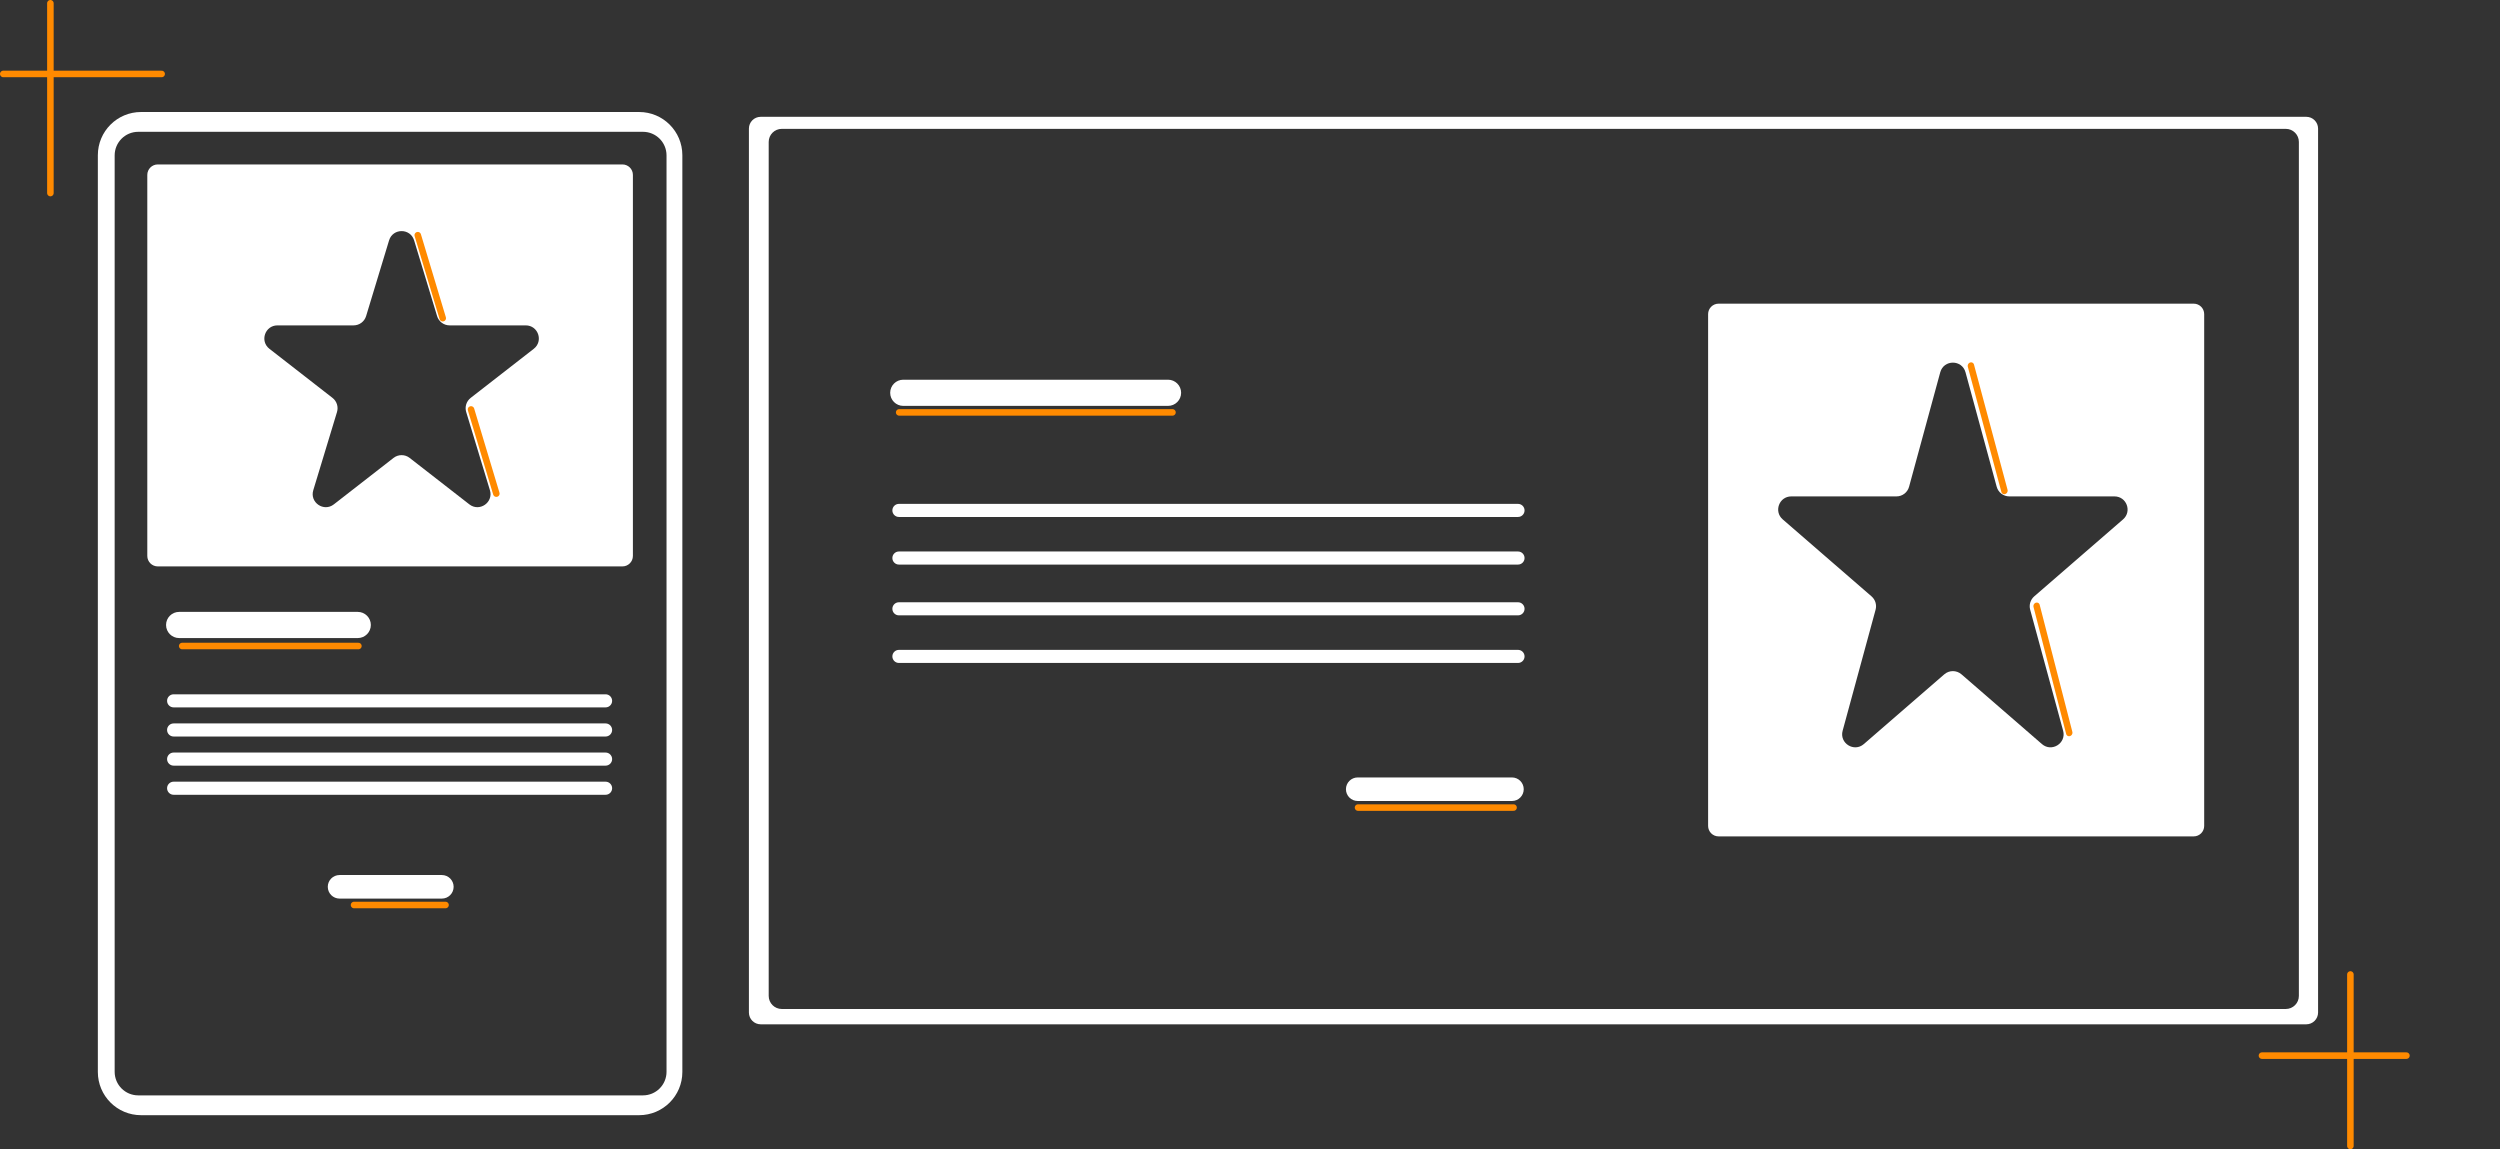 <svg width="1910" height="878" viewBox="0 0 1910 878" fill="none" xmlns="http://www.w3.org/2000/svg">
<rect x="0" y="0" width="1910" height="878" fill="#333333" stroke="none"/>
<path fill-rule="evenodd" clip-rule="evenodd" d="M581.167 89.248C576.197 89.248 572.167 93.278 572.167 98.248V773.576C572.167 778.547 576.197 782.576 581.167 782.576H1762.01C1766.98 782.576 1771.01 778.547 1771.01 773.576V98.248C1771.01 93.278 1766.98 89.248 1762.01 89.248H581.167ZM597.284 98.448C591.761 98.448 587.284 102.925 587.284 108.448V760.868C587.284 766.391 591.761 770.868 597.284 770.868H1746.34C1751.87 770.868 1756.34 766.391 1756.34 760.868V108.448C1756.34 102.925 1751.87 98.448 1746.34 98.448H597.284ZM1305 240C1305 235.582 1308.58 232 1313 232H1676C1680.42 232 1684 235.582 1684 240V631C1684 635.418 1680.42 639 1676 639H1313C1308.58 639 1305 635.418 1305 631V240ZM1501.65 284.428C1498.97 274.598 1485.03 274.598 1482.35 284.428L1458.53 371.878C1457.35 376.23 1453.4 379.25 1448.89 379.25H1368.54C1359.28 379.25 1354.99 390.744 1361.99 396.807L1429.85 455.631C1432.76 458.149 1433.96 462.107 1432.95 465.816L1407.77 558.289C1405.17 567.822 1416.5 574.944 1423.96 568.473L1485.45 515.178C1489.21 511.92 1494.79 511.92 1498.55 515.178L1560.04 568.473C1567.5 574.944 1578.83 567.822 1576.23 558.289L1551.05 465.816C1550.04 462.107 1551.24 458.149 1554.15 455.631L1622.01 396.807C1629.01 390.744 1624.72 379.25 1615.46 379.25H1535.11C1530.6 379.25 1526.65 376.23 1525.47 371.878L1501.65 284.428ZM681.772 389.963C681.772 387.202 684.011 384.963 686.772 384.963H1159.76C1162.53 384.963 1164.76 387.202 1164.76 389.963C1164.76 392.725 1162.53 394.963 1159.76 394.963H686.772C684.011 394.963 681.772 392.725 681.772 389.963ZM686.772 421.335C684.011 421.335 681.772 423.574 681.772 426.335C681.772 429.096 684.011 431.335 686.772 431.335H1159.76C1162.53 431.335 1164.76 429.096 1164.76 426.335C1164.76 423.574 1162.53 421.335 1159.76 421.335H686.772ZM681.772 465.132C681.772 462.37 684.011 460.132 686.772 460.132H1159.76C1162.53 460.132 1164.76 462.37 1164.76 465.132C1164.76 467.893 1162.53 470.132 1159.76 470.132H686.772C684.011 470.132 681.772 467.893 681.772 465.132ZM686.772 496.503C684.011 496.503 681.772 498.742 681.772 501.503C681.772 504.265 684.011 506.503 686.772 506.503H1159.76C1162.53 506.503 1164.76 504.265 1164.76 501.503C1164.76 498.742 1162.53 496.503 1159.76 496.503H686.772ZM680.101 300.096C680.101 294.573 684.578 290.096 690.101 290.096H892.377C897.9 290.096 902.377 294.573 902.377 300.096C902.377 305.619 897.9 310.096 892.377 310.096H690.101C684.578 310.096 680.101 305.619 680.101 300.096ZM1037.3 593.963C1032.33 593.963 1028.3 597.992 1028.3 602.963C1028.3 607.933 1032.33 611.963 1037.3 611.963H1155.13C1160.1 611.963 1164.13 607.933 1164.13 602.963C1164.13 597.992 1160.1 593.963 1155.13 593.963H1037.3Z" fill="white"/>
<line x1="1037.54" y1="616.99" x2="1156.36" y2="616.99" stroke="#FF8A00" stroke-width="5" stroke-linecap="round"/>
<line x1="1728.14" y1="806.5" x2="1838.5" y2="806.5" stroke="#FF8A00" stroke-width="5" stroke-linecap="round"/>
<line x1="1795.7" y1="875.5" x2="1795.7" y2="744.5" stroke="#FF8A00" stroke-width="5" stroke-linecap="round"/>
<line x1="686.966" y1="315.07" x2="895.766" y2="315.07" stroke="#FF8A00" stroke-width="5" stroke-linecap="round"/>
<line x1="2.5" y1="-2.5" x2="101.5" y2="-2.5" transform="matrix(0.259 0.966 -0.943 0.334 1502.76 277.8)" stroke="#FF8A00" stroke-width="5" stroke-linecap="round"/>
<line x1="2.5" y1="-2.5" x2="102.728" y2="-2.5" transform="matrix(0.249 0.968 -0.946 0.323 1552.97 461.293)" stroke="#FF8A00" stroke-width="5" stroke-linecap="round"/>
<path fill-rule="evenodd" clip-rule="evenodd" d="M107.756 85.574C89.531 85.574 74.756 100.348 74.756 118.574V819C74.756 837.225 89.531 852 107.756 852H488.317C506.542 852 521.317 837.225 521.317 819V118.574C521.317 100.348 506.542 85.574 488.317 85.574H107.756ZM105.601 100.706C95.66 100.706 87.601 108.765 87.601 118.706V818.867C87.601 828.808 95.66 836.867 105.601 836.867H491.227C501.168 836.867 509.227 828.808 509.227 818.867V118.706C509.227 108.765 501.168 100.706 491.227 100.706H105.601ZM297.25 183.66C300.121 174.198 313.518 174.198 316.389 183.66L333.935 241.492C335.214 245.707 339.099 248.588 343.504 248.588H401.666C411.186 248.588 415.32 260.634 407.806 266.481L359.6 303.99C356.333 306.532 354.97 310.824 356.172 314.785L374.303 374.545C377.135 383.88 366.292 391.332 358.592 385.341L312.961 349.835C309.349 347.025 304.29 347.025 300.679 349.835L255.047 385.341C247.348 391.332 236.505 383.88 239.337 374.545L257.468 314.785C258.67 310.824 257.306 306.532 254.039 303.99L205.833 266.481C198.319 260.634 202.453 248.588 211.974 248.588H270.135C274.54 248.588 278.426 245.707 279.705 241.492L297.25 183.66ZM132.648 530.445C129.887 530.445 127.648 532.683 127.648 535.445C127.648 538.206 129.887 540.445 132.648 540.445H462.669C465.43 540.445 467.669 538.206 467.669 535.445C467.669 532.683 465.43 530.445 462.669 530.445H132.648ZM127.648 557.699C127.648 554.937 129.887 552.699 132.648 552.699H462.669C465.43 552.699 467.669 554.937 467.669 557.699C467.669 560.46 465.43 562.699 462.669 562.699H132.648C129.887 562.699 127.648 560.46 127.648 557.699ZM132.648 574.953C129.887 574.953 127.648 577.191 127.648 579.953C127.648 582.714 129.887 584.953 132.648 584.953H462.669C465.43 584.953 467.669 582.714 467.669 579.953C467.669 577.191 465.43 574.953 462.669 574.953H132.648ZM127.648 602.206C127.648 599.445 129.887 597.206 132.648 597.206H462.669C465.43 597.206 467.669 599.445 467.669 602.206C467.669 604.968 465.43 607.206 462.669 607.206H132.648C129.887 607.206 127.648 604.968 127.648 602.206ZM136.87 467.48C131.347 467.48 126.87 471.957 126.87 477.48C126.87 483.003 131.347 487.48 136.87 487.48H273.325C278.848 487.48 283.325 483.003 283.325 477.48C283.325 471.957 278.848 467.48 273.325 467.48H136.87ZM112.536 133.631C112.536 129.213 116.118 125.631 120.536 125.631H475.537C479.955 125.631 483.537 129.213 483.537 133.631V424.735C483.537 429.154 479.955 432.735 475.537 432.735H120.536C116.118 432.735 112.536 429.154 112.536 424.735V133.631ZM259.422 668.524C254.451 668.524 250.422 672.554 250.422 677.524C250.422 682.495 254.451 686.524 259.422 686.524H337.576C342.546 686.524 346.576 682.495 346.576 677.524C346.576 672.554 342.546 668.524 337.576 668.524H259.422Z" fill="white"/>
<line x1="270.488" y1="691.419" x2="340.377" y2="691.419" stroke="#FF8A00" stroke-width="5" stroke-linecap="round"/>
<line x1="38.5" y1="147.5" x2="38.5" y2="2.5" stroke="#FF8A00" stroke-width="5" stroke-linecap="round"/>
<line x1="2.5" y1="56.5" x2="123.5" y2="56.5" stroke="#FF8A00" stroke-width="5" stroke-linecap="round"/>
<line x1="139.201" y1="493.562" x2="273.809" y2="493.562" stroke="#FF8A00" stroke-width="5" stroke-linecap="round"/>
<line x1="2.5" y1="-2.5" x2="68.692" y2="-2.5" transform="matrix(0.288 0.958 -0.958 0.288 316.065 178.008)" stroke="#FF8A00" stroke-width="5" stroke-linecap="round"/>
<line x1="2.5" y1="-2.5" x2="69.617" y2="-2.5" transform="matrix(0.288 0.958 -0.958 0.288 356.746 311.147)" stroke="#FF8A00" stroke-width="5" stroke-linecap="round"/>
</svg>

